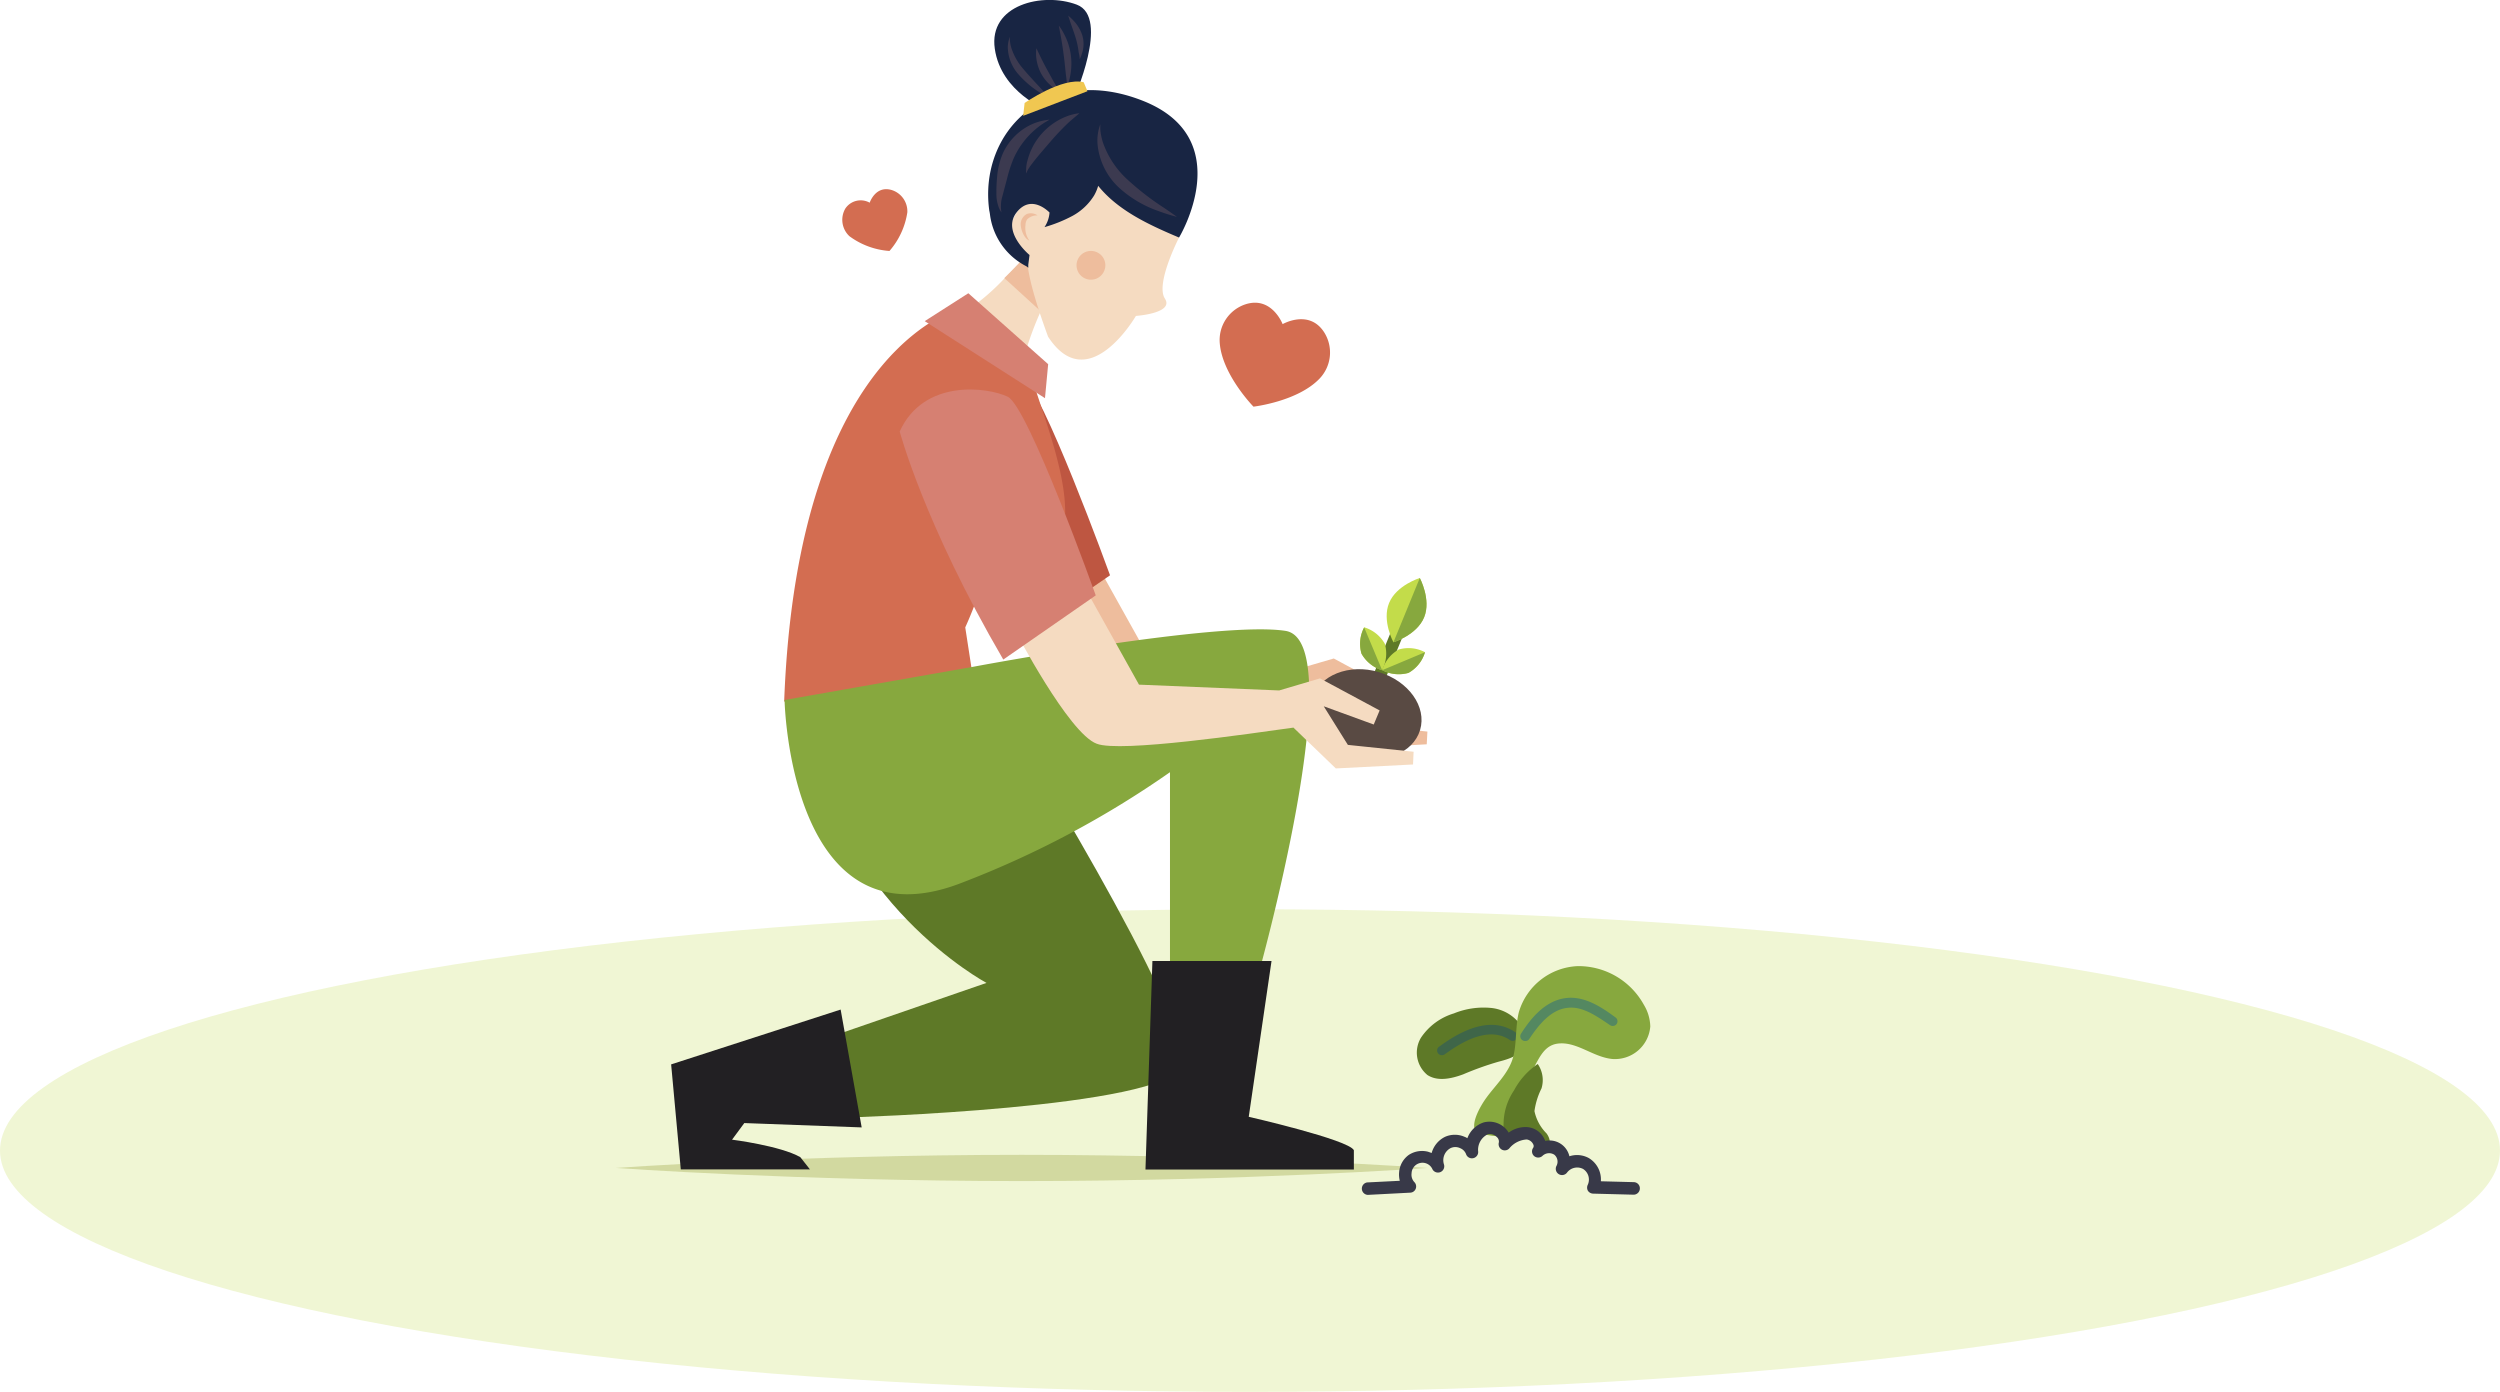 <svg xmlns="http://www.w3.org/2000/svg" viewBox="0 0 259 144.2"><defs><style>.cls-1{fill:#f0f6d4;}.cls-2{fill:#d2d9a0;}.cls-3{fill:#eebd9d;}.cls-4{fill:#be5641;}.cls-5{fill:#5e7927;}.cls-6{fill:#c3dc4a;}.cls-7{fill:#87a83e;}.cls-8{fill:#594a43;}.cls-9{fill:#222023;}.cls-10{fill:#d36d51;}.cls-11{fill:#f5dbc1;}.cls-12{fill:#d68072;}.cls-13{fill:#182543;}.cls-14{fill:#3c3a50;}.cls-15{fill:#f0c751;}.cls-16{fill:#3f6649;}.cls-17{fill:#548861;}.cls-18{fill:#383948;}</style></defs><title>Asset 9</title><g id="Layer_2" data-name="Layer 2"><g id="Layer_1-2" data-name="Layer 1"><ellipse class="cls-1" cx="129.5" cy="119.2" rx="129.5" ry="25"/><path class="cls-2" d="M147.88,121s-18.82,1.36-42,1.36S63.79,121,63.79,121s18.82-1.36,42.05-1.36S147.88,121,147.88,121Z"/><path class="cls-3" d="M147.81,77.11l.07-1.32-6.81-.71-2.5-4L143.75,73l.6-1.45-6.17-3.33L134,69.44l-14.57-.59-6-10.76-6.87,5.08S112.08,73.91,115,75c2.47.9,16-1.1,20.41-1.67l4.39,4.22Z"/><path class="cls-4" d="M94.64,42.61s2.52,9.56,10.73,23.63L115,59.6S107.9,40,105.83,39,97.12,37.14,94.64,42.61Z"/><rect class="cls-5" x="140.29" y="67.94" width="6.49" height="1.31" transform="translate(25.71 175.48) rotate(-67.76)"/><path class="cls-6" d="M143.47,66.7a3.71,3.71,0,0,1-.28,2.73,3.68,3.68,0,0,1-2.14-1.72,3.63,3.63,0,0,1,.28-2.72A3.67,3.67,0,0,1,143.47,66.7Z"/><path class="cls-7" d="M141.33,65l1.86,4.44a3.68,3.68,0,0,1-2.14-1.72A3.63,3.63,0,0,1,141.33,65Z"/><path class="cls-6" d="M144.91,67.29a3.64,3.64,0,0,0-1.71,2.14,3.69,3.69,0,0,0,2.72.28,3.64,3.64,0,0,0,1.71-2.14A3.63,3.63,0,0,0,144.91,67.29Z"/><path class="cls-7" d="M147.63,67.57l-4.43,1.86a3.69,3.69,0,0,0,2.72.28A3.64,3.64,0,0,0,147.63,67.57Z"/><path class="cls-6" d="M143.91,62.47c-.76,1.84.45,4.07.45,4.07s2.43-.75,3.18-2.59-.45-4.07-.45-4.07S144.66,60.63,143.91,62.47Z"/><path class="cls-7" d="M147.09,59.88l-2.73,6.66s2.43-.75,3.18-2.59S147.09,59.88,147.09,59.88Z"/><path class="cls-8" d="M147.12,75.63c-.72,2.41-3.8,3.62-6.88,2.7s-5-3.63-4.28-6,3.81-3.62,6.89-2.7S147.84,73.22,147.12,75.63Z"/><path class="cls-5" d="M103.55,73.24s20.56,32.85,18.87,37.21-34.61,5.32-34.61,5.32l-1.45-8.47,15.84-5.47S86.43,93.38,84,75.24Z"/><path class="cls-9" d="M87.09,104.59l2.18,12.21-12.16-.45-1.27,1.72s5,.63,7.07,1.81l1,1.27H70.53l-1-10.88Z"/><path class="cls-10" d="M106.47,36.93l-6.23-5.25s-17.59,3.23-19,41l19.83-.73L100,65a40.75,40.75,0,0,0,1.8-4.75h0s6,1,8.08-4.32S106.5,39.93,106.47,36.93Z"/><path class="cls-11" d="M110.52,28.19a12.38,12.38,0,0,0-2.1,2.86q-.32.59-.6,1.2a33.19,33.19,0,0,0-2,5.8l-5.62-5.89a23.19,23.19,0,0,0,3.89-3.35c.92-.91,1.78-1.82,2.37-2.45s.82-.87.82-.87Z"/><path class="cls-3" d="M108.42,31.05q-.32.59-.6,1.2l-3.77-3.44c.92-.91,1.78-1.82,2.37-2.45A50.49,50.49,0,0,0,108.42,31.05Z"/><polygon class="cls-12" points="95.8 33.27 100.32 30.38 108.59 37.73 108.26 41.25 95.8 33.27"/><path class="cls-11" d="M122.15,24.61s-2.47,4.79-1.47,6.32-3,1.8-3,1.8-4.94,8.54-9.1,2.15c-2.79-7.61-2.06-8.52-2.06-8.52s-2.39-1.31-1.79-3.12,2.42-3.69,4-1.22a7.41,7.41,0,0,0,3.47-2.08c1.15-1.47,2.56-5,4.91-3.27S122.15,24.61,122.15,24.61Z"/><path class="cls-3" d="M114.4,28.05a1.49,1.49,0,1,1-.81-1.94A1.48,1.48,0,0,1,114.4,28.05Z"/><path class="cls-3" d="M105.76,23.42a1.2,1.2,0,0,1,.62-1.25,1.22,1.22,0,0,1,1.12.15,1.43,1.43,0,0,0-1.09.41,1.13,1.13,0,0,0-.17.6,2.25,2.25,0,0,0,.4,1.59C106.13,24.73,105.81,23.91,105.76,23.42Z"/><path class="cls-13" d="M122.15,24.61s6.2-10.22-3.73-14.16-17.06,3.22-15.93,11.37a4.13,4.13,0,0,1,.08.47,7,7,0,0,0,3.77,5.3l.19.15,0-.32,0,0h0l.13-1s-2.9-2.39-1.35-4.4,3.42,0,3.42,0a3.07,3.07,0,0,1-.52,1.51,14.55,14.55,0,0,0,2.89-1.16,6,6,0,0,0,2.25-2.12,4.37,4.37,0,0,0,.42-1C115.85,21.84,119.1,23.32,122.15,24.61Z"/><path class="cls-14" d="M121.93,22.47a19.25,19.25,0,0,1-1.9-.6,11.75,11.75,0,0,1-4.19-2.51,7.06,7.06,0,0,1-2.14-4.47,5,5,0,0,1,.13-1.49,5.41,5.41,0,0,1,.16-.52s0,.19,0,.53a6.13,6.13,0,0,0,.28,1.37,9.41,9.41,0,0,0,2.4,3.7,28.39,28.39,0,0,0,3.6,2.84C121.31,22,121.93,22.47,121.93,22.47Z"/><path class="cls-14" d="M108.73,12.4l-.41.24a7.71,7.71,0,0,0-1,.72A8.51,8.51,0,0,0,105,16.44a14.22,14.22,0,0,0-.67,2.07l-.48,1.81a3.68,3.68,0,0,0-.1,1.69,2.24,2.24,0,0,1-.24-.43,3.84,3.84,0,0,1-.28-1.31,16.81,16.81,0,0,1,.07-1.94,7.81,7.81,0,0,1,.57-2.38A6.08,6.08,0,0,1,107,12.83a5.63,5.63,0,0,1,1.27-.37C108.56,12.41,108.73,12.4,108.73,12.4Z"/><path class="cls-14" d="M111.83,11.73l-1,.85c-.57.53-1.29,1.26-2,2.09s-1.41,1.62-1.87,2.24a5.56,5.56,0,0,0-.51.75,2.74,2.74,0,0,0-.14.32,1.45,1.45,0,0,1,0-.36,3.3,3.3,0,0,1,.14-1,6.68,6.68,0,0,1,4.15-4.6A5.39,5.39,0,0,1,111.83,11.73Z"/><path class="cls-13" d="M111.21,10.3s3.85-8.5.34-9.82-9.15,0-8.49,4.57,5.43,6.36,5.43,6.36Z"/><path class="cls-14" d="M104.62,3.83s0,.11,0,.31a4.05,4.05,0,0,0,.15.81,6.3,6.3,0,0,0,1.3,2.26c.66.78,1.36,1.51,1.81,2a2.75,2.75,0,0,0,.89.69,1.77,1.77,0,0,1-.31,0,2.69,2.69,0,0,1-.81-.36,10.1,10.1,0,0,1-2.15-1.85A4.37,4.37,0,0,1,104.41,5a2.79,2.79,0,0,1,.11-.87A1.61,1.61,0,0,1,104.62,3.83Z"/><path class="cls-14" d="M107.37,5l.33.69c.2.42.49,1,.8,1.56s.61,1.13.85,1.53l.38.66a3.48,3.48,0,0,1-.66-.41,4.47,4.47,0,0,1-1.22-1.43,4.59,4.59,0,0,1-.51-1.82A4.18,4.18,0,0,1,107.37,5Z"/><path class="cls-14" d="M109.69,2.65a5.23,5.23,0,0,1,.52.82,6.54,6.54,0,0,1,.73,2.24,6.69,6.69,0,0,1-.11,2.35,4.84,4.84,0,0,1-.29.93s0-.4-.08-1-.14-1.37-.25-2.22-.24-1.64-.35-2.22Z"/><path class="cls-14" d="M110.66,1.62a4.52,4.52,0,0,1,.54.5,4,4,0,0,1,.92,1.52,3.05,3.05,0,0,1,0,1.81,4.25,4.25,0,0,1-.26.69s0-.28-.11-.72a8.43,8.43,0,0,0-.33-1.56c-.18-.58-.39-1.13-.53-1.55S110.66,1.62,110.66,1.62Z"/><path class="cls-15" d="M106.15,10.67s3.9-2.71,6.12-2.15l.39.93L106,12Z"/><path class="cls-7" d="M81.28,72.52s.52,26.06,18.53,18.87A99.85,99.85,0,0,0,121.21,80v21.29h9.07s9.8-34.85,2.9-35.93-32.36,3.72-32.36,3.72Z"/><path class="cls-9" d="M119.39,99.56h12.34l-2.36,16.14s10.35,2.37,10.89,3.46v2H118.67Z"/><path class="cls-11" d="M146.39,79.2l.06-1.32-6.81-.71-2.5-4,5.18,1.89.61-1.46-6.18-3.32-4.23,1.25L118,70.93l-6-10.75-6.87,5.08s5.59,10.73,8.49,11.79C116,78,129.55,76,134,75.38l4.39,4.23Z"/><path class="cls-12" d="M93.21,44.7s2.52,9.55,10.73,23.63l9.58-6.65s-7-19.57-9.12-20.58S95.69,39.23,93.21,44.7Z"/><path class="cls-10" d="M137.16,34.39c-1.57-2.38-4.28-.81-4.28-.81s-1.12-2.92-3.83-2.06a3.9,3.9,0,0,0-2.68,4.07c.28,3.26,3.49,6.54,3.49,6.54s4.56-.53,6.83-2.89A3.91,3.91,0,0,0,137.16,34.39Z"/><path class="cls-10" d="M92.32,19.67C90.68,19.23,90.1,21,90.1,21a1.91,1.91,0,0,0-2.52.6A2.32,2.32,0,0,0,88,24.47,7.9,7.9,0,0,0,92.15,26,7.88,7.88,0,0,0,94,22,2.31,2.31,0,0,0,92.32,19.67Z"/><path class="cls-5" d="M151.59,111.3c-1.21.45-2.64.77-3.71.07a3,3,0,0,1-.67-3.86,6.28,6.28,0,0,1,3.41-2.52,8.14,8.14,0,0,1,3.93-.56,4.3,4.3,0,0,1,3.22,2.12A2.3,2.3,0,0,1,158,108c-.26,1.33-1.67,1.71-2.78,2A32,32,0,0,0,151.59,111.3Z"/><path class="cls-16" d="M149.39,109.32a.49.49,0,0,1-.23-.93l.21-.15c3.09-2.21,5.65-2.65,7.62-1.3a.49.49,0,0,1-.56.81c-1.59-1.09-3.77-.65-6.49,1.29l-.32.22A.49.49,0,0,1,149.39,109.32Z"/><path class="cls-7" d="M154,113.71c.92-1.26,2.12-2.37,2.65-3.84s.29-3.34.7-5a6.65,6.65,0,0,1,6.11-4.78,7.73,7.73,0,0,1,6.84,4,4.54,4.54,0,0,1,.67,2.25,3.67,3.67,0,0,1-3.94,3.37c-2-.19-3.7-1.85-5.66-1.59-1.56.21-2,1.79-2.83,3.13-1.2,2-1.59,4.18-2.17,6.41-.06.26-3.29-.07-3.52-.48C152.34,116.27,153.5,114.39,154,113.71Z"/><path class="cls-5" d="M159.7,112.76a7.53,7.53,0,0,0-.73,2.35,4.59,4.59,0,0,0,1.25,2.31c.29.39.51,1,.15,1.3a5.62,5.62,0,0,0-3-1,2.19,2.19,0,0,1-1,0,1.34,1.34,0,0,1-.6-1.26,6.27,6.27,0,0,1,1.08-3.49,7.59,7.59,0,0,1,2.46-2.74A2.94,2.94,0,0,1,159.7,112.76Z"/><path class="cls-17" d="M158,107.85a.5.5,0,0,1-.27-.08.49.49,0,0,1-.15-.68c1-1.58,2.49-3.42,4.64-3.69,1.88-.23,3.57.84,5.14,2a.49.49,0,0,1,.12.69.5.5,0,0,1-.69.11c-1.47-1-2.92-2-4.45-1.78-1.74.21-3,1.85-3.93,3.25A.49.49,0,0,1,158,107.85Z"/><path class="cls-18" d="M169.25,123.77h0l-4.21-.11a.67.67,0,0,1-.54-.31.68.68,0,0,1,0-.62,1.3,1.3,0,0,0-.5-1.63,1.32,1.32,0,0,0-1.67.4.65.65,0,0,1-1.09-.69.94.94,0,0,0-.21-1.18,1,1,0,0,0-1.2.09.65.65,0,0,1-.88.06.64.64,0,0,1-.11-.87.36.36,0,0,0,0-.36.87.87,0,0,0-.67-.5,2.52,2.52,0,0,0-1.82.94.64.64,0,0,1-.78.1.65.65,0,0,1-.29-.73.61.61,0,0,0-.22-.57,1,1,0,0,0-.92-.28,1.78,1.78,0,0,0-1,1.81.65.65,0,0,1-.53.67.64.64,0,0,1-.73-.43,1.07,1.07,0,0,0-.61-.61,1.15,1.15,0,0,0-1,0,1.42,1.42,0,0,0-.67,1.7.65.65,0,0,1-1.19.5,1.13,1.13,0,0,0-2.17.4,1.12,1.12,0,0,0,.29.92.64.64,0,0,1,.14.68.63.63,0,0,1-.57.41l-4.4.23a.65.65,0,0,1-.07-1.29l3.39-.17a2.62,2.62,0,0,1-.07-.89,2.43,2.43,0,0,1,1-1.79,2.51,2.51,0,0,1,2-.33l.37.13a2.64,2.64,0,0,1,1.4-1.68,2.51,2.51,0,0,1,2,0,1.4,1.4,0,0,1,.3.15,2.69,2.69,0,0,1,1.7-1.64,2.33,2.33,0,0,1,2.58,1.06,2.92,2.92,0,0,1,1.94-.57A2.15,2.15,0,0,1,160,118a1.21,1.21,0,0,1,.09.2,2.11,2.11,0,0,1,2.5,1.59,2.54,2.54,0,0,1,2,.18,2.58,2.58,0,0,1,1.26,2.41l3.41.09a.64.64,0,0,1,.63.66A.65.65,0,0,1,169.25,123.77Z"/></g></g></svg>